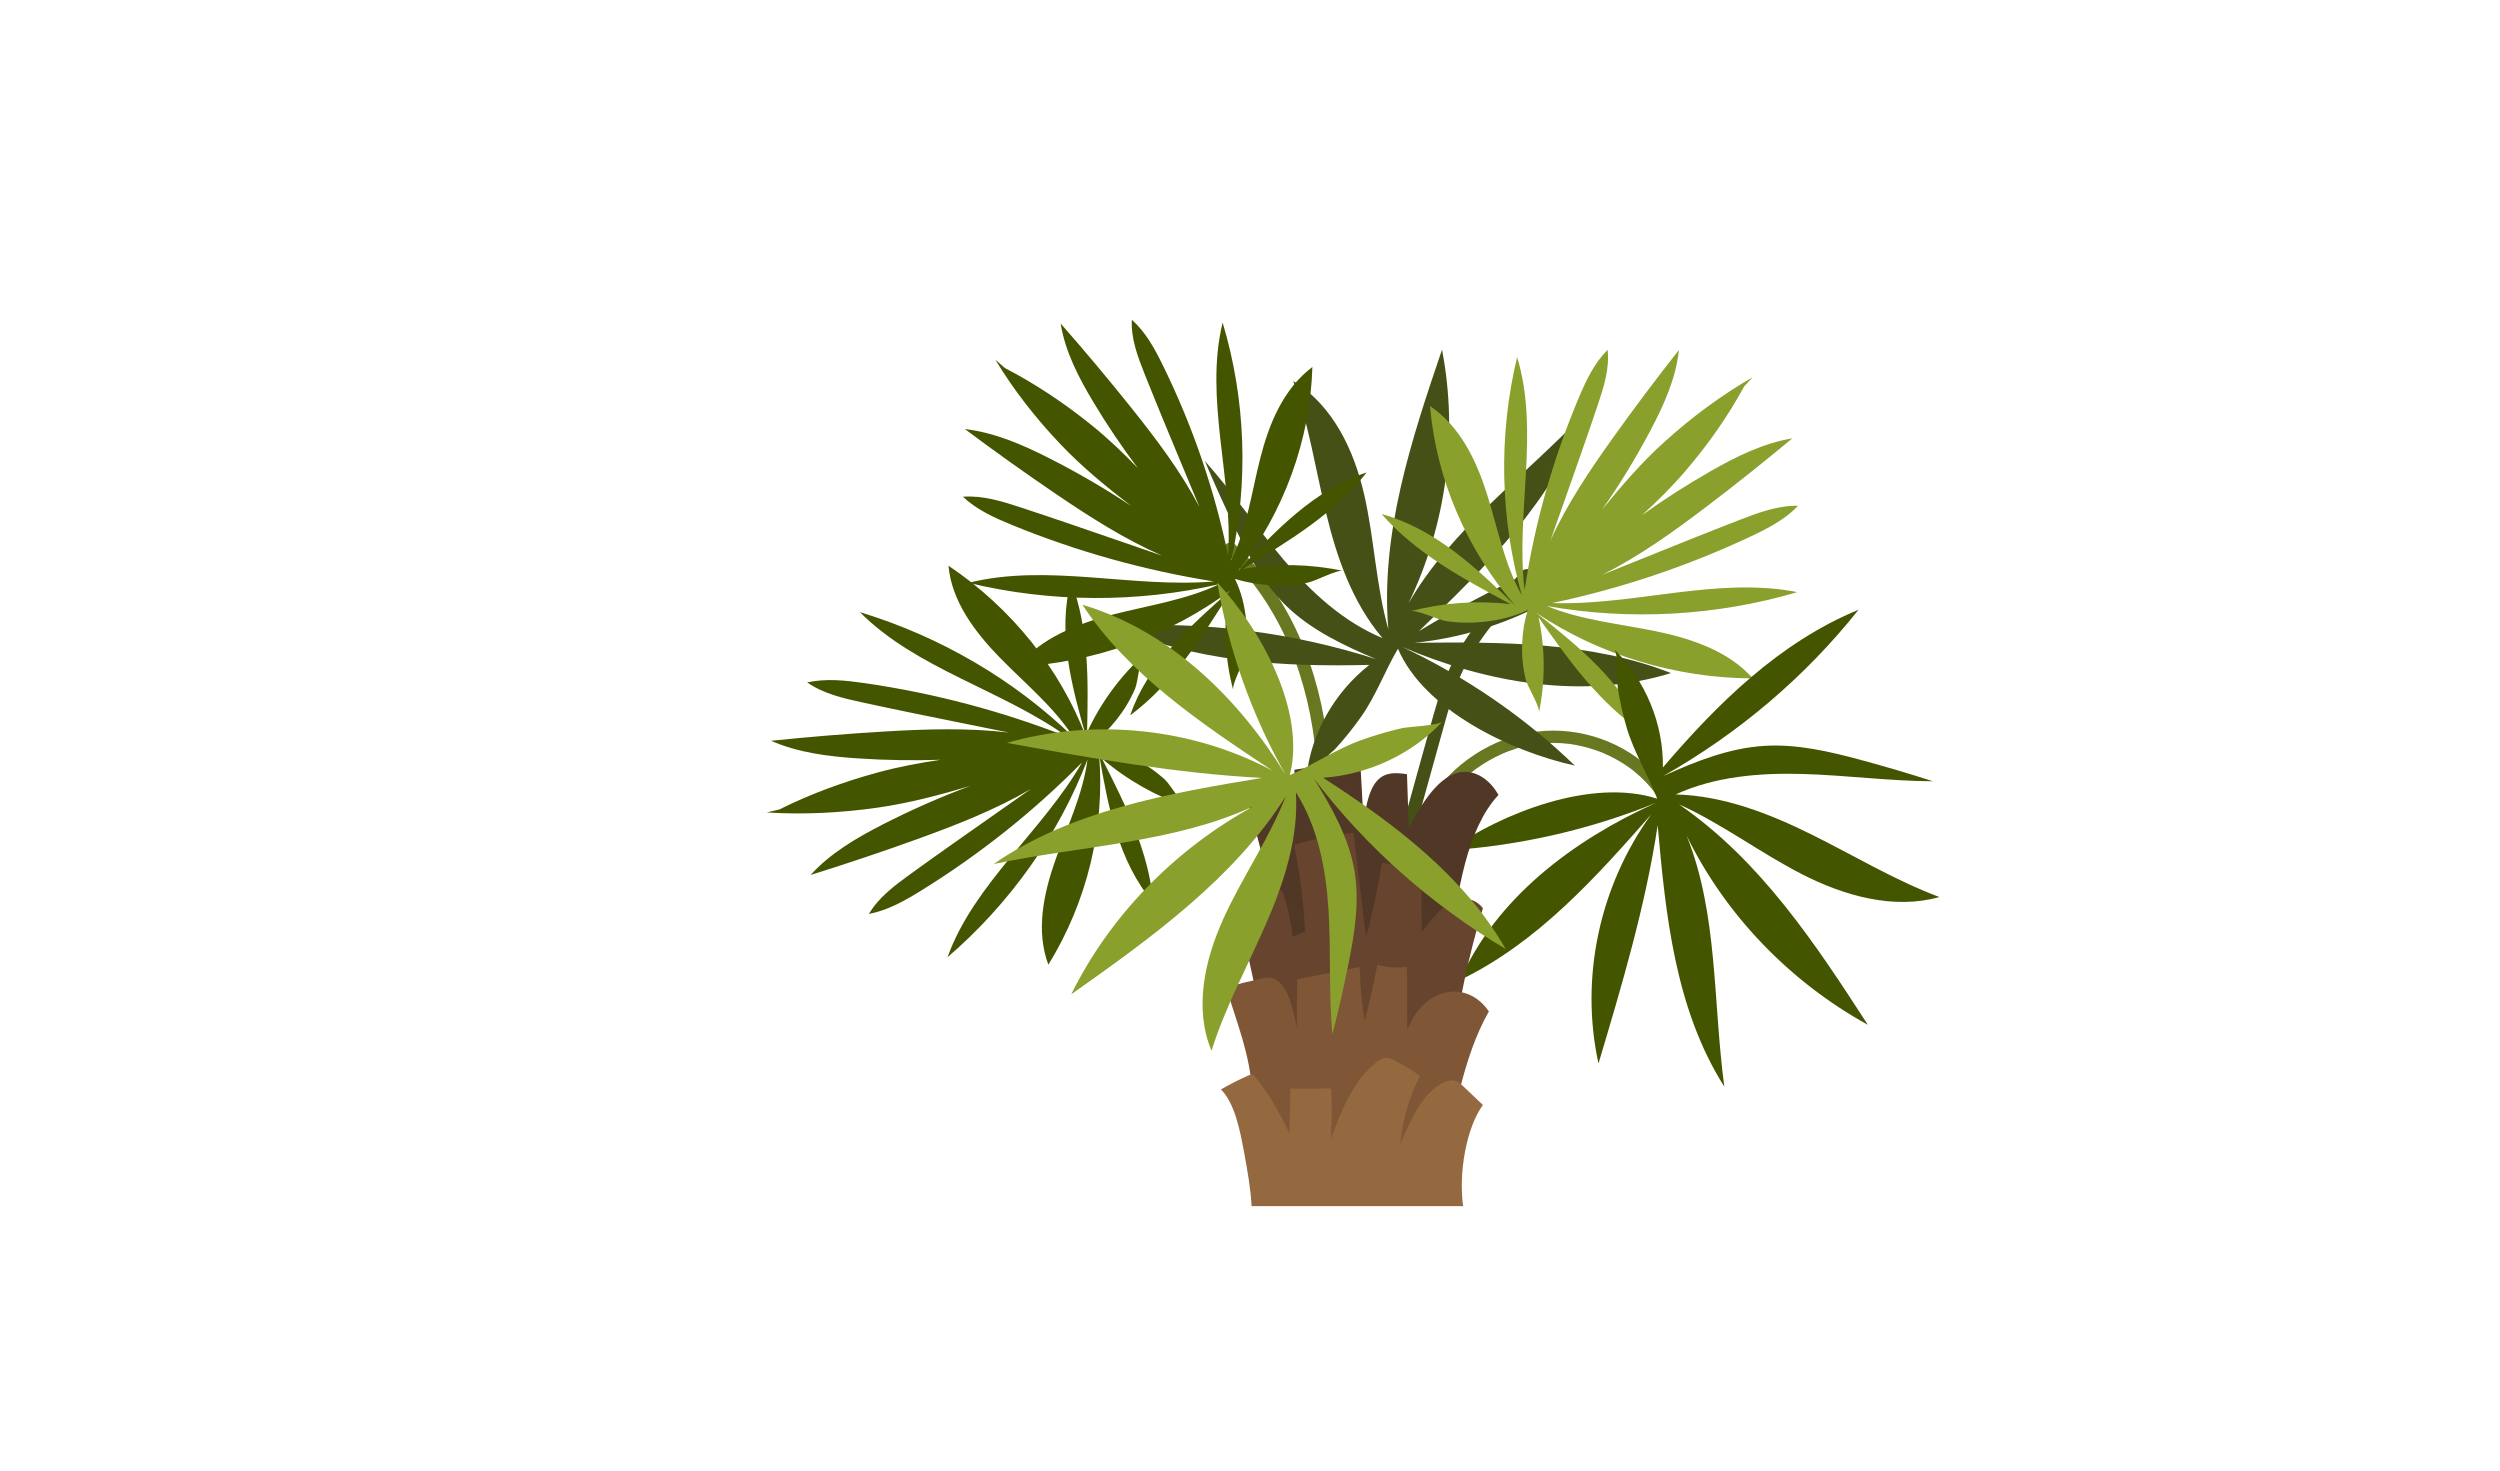 <?xml version="1.0" encoding="UTF-8" standalone="no"?>
<svg
   viewBox="0 0 4533.333 2666.667"
   height="2666.667"
   width="4533.333"
   xml:space="preserve"
   id="svg2"
   version="1.1"
   sodipodi:docname="Palmera_normal.svg"
   inkscape:version="1.3.2 (091e20e, 2023-11-25)"
   xmlns:inkscape="http://www.inkscape.org/namespaces/inkscape"
   xmlns:sodipodi="http://sodipodi.sourceforge.net/DTD/sodipodi-0.dtd"
   xmlns="http://www.w3.org/2000/svg"
   xmlns:svg="http://www.w3.org/2000/svg"
   xmlns:rdf="http://www.w3.org/1999/02/22-rdf-syntax-ns#"
   xmlns:cc="http://creativecommons.org/ns#"
   xmlns:dc="http://purl.org/dc/elements/1.1/"><sodipodi:namedview
     id="namedview1"
     pagecolor="#ffffff"
     bordercolor="#999999"
     borderopacity="1"
     inkscape:showpageshadow="2"
     inkscape:pageopacity="0"
     inkscape:pagecheckerboard="0"
     inkscape:deskcolor="#d1d1d1"
     inkscape:zoom="0.19235293"
     inkscape:cx="1502.4466"
     inkscape:cy="1364.679"
     inkscape:window-width="1392"
     inkscape:window-height="1138"
     inkscape:window-x="763"
     inkscape:window-y="25"
     inkscape:window-maximized="0"
     inkscape:current-layer="g12" /><defs
     id="defs6" /><g
     transform="matrix(1.333,0,0,-1.333,0,2666.667)"
     id="g10"><g
       transform="scale(0.1)"
       id="g12"><g
         transform="matrix(3.103,0,0,2.947,-32476.459,1372.533)"
         id="g792"
         style="fill:#677821"><path
           id="path794"
           style="fill:#677821;fill-opacity:1;fill-rule:nonzero;stroke:none"
           d="m 16293.8,2532.25 c 5.9,89.43 6.2,179.2 0.5,268.63 -5.8,91.51 -17.7,182.75 -36.2,272.58 -18,86.95 -42.4,172.61 -73.9,255.62 -32.1,84.14 -70.9,165.74 -117.9,242.61 -46.6,76.48 -101.1,148.51 -162.7,213.56 -7.6,8.11 -15.4,16.05 -23.2,23.93 -10.6,10.59 -30,11.38 -40.5,0 -10.4,-11.43 -11.3,-29.11 0,-40.43 31.1,-31.15 60.5,-63.92 88,-98.22 3.2,-4.05 6.4,-8.11 9.6,-12.16 0.8,-1.02 1.6,-2.09 2.5,-3.1 2.3,-3.04 -3.3,4.28 -1,1.18 1.8,-2.31 3.6,-4.62 5.4,-6.93 6.6,-8.78 13.1,-17.62 19.6,-26.58 12.7,-17.91 25.1,-36.1 37,-54.57 23.4,-36.49 45,-74.17 64.8,-112.69 10.1,-19.66 19.7,-39.48 28.9,-59.53 4.4,-9.74 8.8,-19.54 13,-29.4 1,-2.42 2.1,-4.78 3.1,-7.2 1.7,-3.89 -2.8,6.64 -0.3,0.56 0.6,-1.18 1.1,-2.42 1.5,-3.61 2.2,-5.12 4.2,-10.24 6.3,-15.37 32.9,-81.66 58.6,-166.14 78,-252.02 9.8,-43.42 17.9,-87.18 24.5,-131.22 0.7,-5.18 1.5,-10.42 2.2,-15.66 0.4,-2.64 0.7,-5.23 1.1,-7.88 0.2,-1.07 0.7,-5.46 0.2,-1.07 -0.6,4.68 0.1,-1.13 0.2,-2.14 1.5,-11.09 2.8,-22.24 4.1,-33.45 2.5,-22.3 4.7,-44.72 6.5,-67.13 6.9,-88.42 7.9,-177.34 3.5,-265.93 -0.6,-10.76 -1.2,-21.57 -2,-32.38 -0.9,-14.93 13.9,-29.23 28.7,-28.56 16.3,0.74 27.5,12.56 28.5,28.56" /></g><g
         transform="matrix(3.273,0,0,3.108,-32476.459,1372.533)"
         id="g796"
         style="fill:#445016"><path
           id="path798"
           style="fill:#445016;fill-opacity:1;fill-rule:nonzero;stroke:none"
           d="m 15785.6,2293.03 c 22.9,87.15 45.9,174.24 68.8,261.34 22.9,86.61 45.7,173.23 68.5,259.84 10.9,41.39 21.9,82.77 34.6,123.67 6.2,20.24 12.9,40.37 20.1,60.29 3.7,10.15 7.5,20.19 11.5,30.22 1.9,4.81 3.8,9.72 5.9,14.42 -1.9,-4.32 -0.1,-0.16 0.8,1.77 1.2,2.72 2.3,5.44 3.6,8.17 32.1,72.35 74.3,139.74 121.3,203.29 5.9,8.06 11.9,16.07 18,24.03 0.9,1.17 5.2,7.15 1.5,1.87 1.2,1.7 2.5,3.25 3.8,4.91 3.2,4.11 6.4,8.17 9.6,12.23 12.5,15.7 25.2,31.24 38.1,46.67 25.5,30.54 51.6,60.61 77.9,90.51 6.4,7.21 12.8,14.47 19.1,21.73 9.4,10.63 11.3,28.04 0,38.35 -10.2,9.39 -28.3,11.37 -38.3,0 -53.9,-61.2 -107.5,-122.61 -157.2,-187.28 -48.4,-62.95 -92.8,-129.38 -127.6,-200.83 -38.1,-78.18 -63.3,-161.32 -85.8,-245.05 -23.2,-86.67 -45.8,-173.55 -68.7,-260.27 -23,-87.52 -46.1,-174.99 -69.1,-262.51 -2.9,-10.95 -5.8,-21.95 -8.7,-32.95 -3.6,-13.67 4.6,-30.07 18.9,-33.32 14.2,-3.26 29.5,4.27 33.4,18.9" /></g><g
         transform="matrix(3.393,0,0,3.222,-32476.459,1372.533)"
         id="g800"
         style="fill:#677821"><path
           id="path802"
           style="fill:#677821;fill-opacity:1;fill-rule:nonzero;stroke:none"
           d="m 15297.9,2269.95 c 3.4,10.1 7,20.14 10.9,30.08 0.9,2.22 1.8,4.49 2.7,6.75 0.6,1.34 1.1,2.68 1.7,4.02 -3,-7.52 -1.1,-2.53 -0.4,-0.93 2.2,4.9 4.3,9.79 6.6,14.63 8.8,18.86 18.6,37.3 29.5,55.12 11,18.24 23.1,35.8 36,52.85 3.2,4.13 -3.1,-4.06 -1,-1.28 0.8,0.98 1.5,1.95 2.3,2.88 1.5,1.91 3,3.81 4.5,5.67 3.7,4.53 7.4,9.01 11.2,13.44 6.7,7.73 13.5,15.3 20.5,22.72 14.7,15.45 30.2,30.14 46.4,43.99 3.7,3.15 7.4,6.24 11.2,9.27 2.3,1.86 4.5,3.66 6.8,5.47 0.8,0.61 1.5,1.18 2.3,1.8 3.6,2.78 -5.2,-3.97 0.5,0.31 8.3,6.28 16.7,12.36 25.3,18.23 17.4,11.8 35.4,22.67 54,32.51 9.3,5 18.9,9.68 28.5,14.11 4.4,2.01 8.8,3.97 13.2,5.88 5,2.16 -5.9,-2.43 -0.9,-0.36 0.9,0.36 1.8,0.72 2.6,1.08 3,1.18 5.9,2.37 8.8,3.5 19.5,7.62 39.5,14.12 59.8,19.37 10.2,2.63 20.6,5 31,7.01 4.7,0.92 9.5,1.8 14.2,2.57 2.5,0.41 4.8,0.77 7.2,1.13 1.4,0.21 2.9,0.42 4.3,0.62 5.2,0.78 -6.8,-0.87 -0.4,-0.05 41.2,5.26 83,5.15 124.2,-0.05 1.1,-0.16 2.3,-0.31 3.5,-0.47 -8.5,1.04 -3.1,0.42 -1.3,0.16 2.4,-0.31 4.8,-0.67 7.1,-1.03 5.2,-0.82 10.3,-1.75 15.5,-2.73 10.3,-1.91 20.6,-4.17 30.7,-6.75 20.2,-5.05 40,-11.28 59.4,-18.65 4.7,-1.75 9.4,-3.6 14.1,-5.51 1.3,-0.56 2.6,-1.13 3.9,-1.65 -0.2,0.11 -6.2,2.63 -2.2,0.93 2.6,-1.13 5.2,-2.27 7.8,-3.45 9.6,-4.28 19,-8.81 28.4,-13.65 18.6,-9.69 36.6,-20.4 54,-32.15 8.3,-5.61 16.3,-11.48 24.3,-17.51 4.3,-3.2 -4.9,3.91 -0.8,0.62 1,-0.72 1.9,-1.45 2.9,-2.22 2,-1.6 4,-3.24 6.1,-4.89 4,-3.3 8,-6.65 12,-10.1 15.7,-13.65 30.7,-28.28 44.6,-43.73 6.7,-7.42 13.1,-14.99 19.3,-22.77 0.9,-1.08 1.7,-2.22 2.6,-3.35 3.3,-4.17 -3.8,5.05 -0.6,0.82 1.4,-1.9 2.9,-3.81 4.3,-5.71 3.1,-4.18 6.1,-8.4 9,-12.68 11.9,-17.2 22.6,-35.13 31.9,-53.78 4.6,-8.91 8.7,-18.03 12.6,-27.25 2.4,-5.56 10.1,-10.46 15.7,-12 6.2,-1.7 14.5,-0.93 20.1,2.63 5.6,3.6 10.5,8.96 12,15.66 1.7,7.31 0.3,13.29 -2.6,20.14 -34.5,81.44 -92.7,150.42 -162.7,203.79 -68.4,52.18 -150.3,88.39 -235,104.05 -87.7,16.23 -178,10.93 -262.9,-16.94 -85.2,-27.97 -163.2,-75.83 -228.1,-137.65 -64.8,-61.76 -115.7,-137.28 -148.7,-220.53 -3.9,-9.94 -7.5,-19.99 -10.8,-30.08 -4.4,-13.04 5,-29.16 18.3,-32.2 14.3,-3.29 27.5,4.38 32.1,18.29" /></g><g
         transform="matrix(3.18,0,0,3.02,-32476.459,1372.533)"
         id="g804"><path
           id="path806"
           style="fill:#566f3e;fill-opacity:1;fill-rule:nonzero;stroke:none"
           d="m 16288,2423.99 c 12,0 12,18.58 0,18.58 -12,0 -12,-18.58 0,-18.58" /></g><g
         transform="matrix(3.387,0,0,3.217,-32476.459,1372.533)"
         id="g808"
         style="fill:#de87cd"><path
           id="path810"
           style="fill:#445016;fill-opacity:1;fill-rule:nonzero;stroke:none"
           d="m 14427.7,3842.38 c 37.8,-94.96 78.2,-188.93 121,-281.77 54.5,-118.18 114.3,-236.66 205.1,-329.86 99.9,-102.54 231.1,-168.08 361.9,-226.24 -335,113.53 -692.2,161.27 -1045.2,139.54 311.8,-152.34 670.9,-172.67 1017.9,-163.74 -141.2,-116.94 -234,-290.49 -252.8,-472.76 2.5,23.74 97,95.83 116.2,117.92 37.5,43.2 72.3,88.76 104,136.34 60.8,91.19 95,193.68 147.5,286.93 104.4,-258.85 451.4,-434.1 710.4,-494.33 -201.3,204.82 -437.2,375.43 -694.7,502.53 338,-152.23 728.6,-226.29 1081,-111.21 -322.1,133.4 -681.8,131.75 -1030.4,128.04 366.1,38.6 713.2,232.32 938.2,523.64 -313.8,-144.34 -628.6,-289.3 -920.3,-474.31 269.1,272.22 545.2,559.04 666.2,922.14 -240.5,-266.03 -539.1,-493.61 -708.5,-805.51 152.5,333.01 201,713.24 135,1073.65 -124,-383.95 -248,-780.48 -215.5,-1182.64 -49.9,185.31 -56,379.61 -96.5,567.19 -40.5,187.54 -124.4,378.32 -285.4,482.67 62.4,-182.02 89.4,-373.88 132.6,-561.42 43.1,-187.53 105.1,-375.99 226,-525.7 -159.8,69.98 -288.4,196.15 -397.7,332.03 -109.3,135.93 -203.1,284.03 -316,416.87" /></g><g
         transform="matrix(3.133,0,0,2.975,-32476.459,1372.533)"
         id="g812"
         style="fill:#88aa00;fill-opacity:1"><path
           id="path814"
           style="fill:#445500;fill-opacity:1;fill-rule:nonzero;stroke:none"
           d="m 15741.8,3652.61 c 198.9,268.34 313.1,598.42 322.5,932.25 -126.8,-100.3 -188.8,-261.25 -226.6,-418.45 -37.9,-157.15 -58,-320.61 -126.2,-467.22 76.3,358.77 63.6,736.16 -36.9,1088.95 -80.6,-347.43 45.3,-709.54 23.9,-1065.63 -58.8,299.41 -153.9,591.67 -282.6,868.26 -35.4,76.1 -74.5,152.63 -135.5,210.15 -4.4,-86.36 26,-170.26 56.6,-251.15 54.9,-144.99 112,-289.2 169,-433.35 22.8,-57.4 45.5,-114.86 68.2,-172.27 -80.1,161.12 -186.9,310.34 -296.2,454.27 -99.2,130.77 -201.5,259.24 -306.7,385.32 19.4,-128.14 78,-246.86 142.1,-359.49 59.1,-103.87 123.6,-204.68 193.1,-301.92 -62.3,68.23 -127.6,134.17 -199.5,195.42 -117,99.58 -242.9,188.73 -377.8,262.42 -13.8,12.72 -27.5,25.44 -41.4,38.16 79.4,-138.85 175.5,-267.72 282.5,-386.43 94.8,-105.16 199.8,-195.2 307.1,-282.39 -114.9,80.44 -234.8,153.91 -358.7,219.8 -114.4,60.92 -234.7,116.09 -363.3,131.88 129,-101.59 260.3,-200.22 393.8,-295.78 147,-105.11 299.1,-207.64 462.5,-283.17 -58.1,21.08 -116.1,42.17 -174.2,63.26 -145.7,52.99 -291.4,105.94 -437.9,156.7 -81.7,28.34 -166.4,56.29 -252.6,49.54 59.2,-59.41 136.8,-96.34 213.8,-129.54 280.2,-120.78 575,-207.58 875.9,-257.9 -355.3,-31.52 -720.8,84.13 -1065.9,-6.3 355.5,-90.43 733.1,-92.5 1089.6,-6.08 -144.6,-72.3 -307.4,-97.01 -463.5,-139.3 -156,-42.29 -315.2,-108.78 -411.9,-238.38 333.4,18.86 660.2,142.37 922.8,348.72 -177.2,-164.68 -361.3,-340.07 -434.3,-570.69 183.3,143.98 306.5,349.17 425.5,549.61 -21.5,-144.49 -14,-293.1 21.6,-434.75 -6.9,27.23 43.7,121.34 49.7,155.43 9.3,53.77 11.4,108.83 6.4,163.22 -5.9,65.44 -21,131.27 -48.8,190.46 49,-16.46 101.2,-25.38 153,-28.62 54.5,-3.4 109.4,0.17 163,11.05 33.8,6.86 126.5,60.14 153.9,54.05 -142.5,31.63 -291.4,34.82 -435.1,9.27 196.9,124.68 398.5,253.6 537.3,440.88 -228.4,-79.5 -398.5,-268.5 -558.2,-450.26" /></g><g
         transform="matrix(2.984,0,0,2.834,-32476.459,1372.533)"
         id="g816"
         style="fill:#ffccaa"><path
           id="path818"
           style="fill:#445500;fill-opacity:1;fill-rule:nonzero;stroke:none"
           d="m 15835.4,3035.37 c -119.1,329.78 -341.4,621.43 -627.9,823.59 14.1,-169.14 118.9,-316.83 234.3,-441.28 115.4,-124.39 246.7,-236.95 335.3,-381.72 -269.4,275.19 -606.9,483.27 -973.6,600.4 256.9,-272.38 646.7,-372.65 945.5,-598.24 -295.9,122.52 -606.6,209.14 -923.3,257.34 -87,13.29 -176.7,23.54 -262.4,3.57 73,-53.94 164,-76.14 252.5,-96.34 158.6,-36.31 317.8,-70.16 477.1,-104.01 63.3,-13.47 126.8,-26.94 190.2,-40.47 -187.4,23.54 -380,16.87 -569.3,4.98 -172,-10.83 -343.8,-25.65 -515.1,-44.39 123.4,-57.45 261.2,-75.2 396.8,-84.63 125.3,-8.66 250.9,-10.83 376.3,-6.56 -95.9,-14.81 -191.5,-33.61 -286.8,-60.9 -155,-44.45 -306.2,-102.78 -449,-177.8 -19.1,-4.69 -38.2,-9.37 -57.3,-14.06 167.5,-11.3 336,-2.11 501.9,22.49 147.1,21.79 286.8,61.26 425.4,104.54 -137.2,-53.88 -271,-115.96 -400.6,-186 -119.7,-64.66 -237.9,-137.8 -326.4,-241.11 163.8,53.76 326.3,111.27 487.4,172.53 177.3,67.41 355.4,140.96 516.3,239.82 -52.2,-38.48 -104.4,-76.95 -156.5,-115.43 -131,-96.69 -261.9,-193.32 -391.5,-291.94 -72.2,-54.99 -145.9,-112.85 -190,-192.15 86.3,17.28 163.7,63.72 237.5,111.74 268.4,174.81 515.6,382.19 734.4,616.09 -178.9,-329.01 -492.4,-581.42 -613.7,-935.67 285.5,258.32 506.7,587.28 638.3,949.2 -20.8,-168.43 -93.8,-325.2 -147.5,-486.2 -53.7,-160.99 -88,-338.79 -30.9,-498.61 177.2,302.48 259.1,659.96 231.2,1009.41 41.1,-250.6 87.5,-513.49 246.8,-711.26 -19.5,243.92 -127.4,470.79 -233.5,691.35 113.9,-102.72 248.2,-182.61 392.7,-233.73 -27.8,9.84 -80.6,108.81 -107,133.76 -41.6,39.41 -88.6,73.2 -139,100.44 -60.7,32.79 -127,57.91 -194.9,67.93 42.9,33.38 81,73.79 113.9,117.18 34.6,45.63 63.4,95.82 85,148.93 13.7,33.62 20.9,145.59 42.2,166.03 -110.5,-106.29 -199.7,-234.61 -260.9,-375.16 5.4,244.68 9.8,495.86 -73.3,726.02 -63.3,-245.97 3.2,-504.47 69.4,-749.68" /></g><g
         transform="matrix(3.493,0,0,3.318,-32476.459,1372.533)"
         id="g820"
         style="fill:#f4d7e3"><path
           id="path822"
           style="fill:#89a02c;fill-opacity:1;fill-rule:nonzero;stroke:none"
           d="m 15280.8,3102.75 c 244.9,-172.35 543.3,-267.44 842.9,-268.5 -92.8,111.41 -238.5,163.44 -380.2,193.91 -141.8,30.46 -288.7,44.92 -421.7,102.8 323.4,-60.53 661.4,-40.72 975.5,57.03 -313.3,64.69 -635.1,-56.18 -954.8,-44.82 267.1,59.28 527,150.98 772.2,272.44 67.3,33.37 135.1,70.14 185.3,126.12 -77.5,2 -152,-27.06 -223.9,-56.28 -128.7,-52.43 -256.8,-106.76 -384.7,-161.09 -51,-21.66 -102,-43.27 -153,-64.93 142.7,75.39 274.1,174.39 400.8,275.5 115,91.9 227.9,186.39 338.6,283.55 -114.4,-20.26 -219.6,-75.39 -319.1,-135.32 -91.9,-55.29 -180.8,-115.32 -266.5,-179.75 59.9,57.33 117.5,117.36 170.9,183.15 86.6,107.05 163.8,221.91 226.9,344.43 11.1,12.61 22.2,25.26 33.3,37.92 -122.8,-74.19 -236.2,-163.19 -340.2,-261.74 -92.2,-87.3 -170.7,-183.4 -246.4,-281.55 69.6,104.86 132.8,213.92 189.1,326.42 52.1,103.91 98.9,212.97 110.3,328.63 -88.3,-117.86 -173.8,-237.73 -256.5,-359.54 -91,-134.07 -179.6,-272.8 -243.7,-420.88 17.6,52.53 35.3,105.01 52.9,157.54 44.2,131.77 88.5,263.59 130.8,396.06 23.6,73.89 46.8,150.43 38.9,227.57 -52,-54.38 -83.4,-124.82 -111.5,-194.55 -102.1,-253.84 -173.4,-520.03 -211.9,-790.92 -36,317.82 59.6,648.04 -29.1,955.4 -73.2,-320.72 -66.8,-659.3 18.5,-976.96 -67.9,128.06 -93.7,273.49 -135,412.46 -41.4,138.93 -104.5,280.15 -222.8,364 24.3,-298.51 142.2,-588.72 332.9,-819.59 -151.5,155.18 -312.8,316.42 -521.2,376.75 133.2,-161.13 319.9,-267.04 502.2,-369.34 -130,16.06 -263.1,6.2 -389.3,-28.92 24.3,6.75 109.7,-36.57 140.4,-41.12 48.4,-7.16 97.9,-7.81 146.5,-2.15 58.5,6.8 117.2,21.71 169.6,48.02 -13.7,-44.42 -20.5,-91.34 -22.2,-137.82 -1.9,-48.93 2.6,-98.15 13.5,-145.88 6.9,-30.26 56.7,-112.11 51.8,-136.82 25.2,128.52 24.8,261.99 -1.3,390.31 116.1,-173.79 236.1,-351.74 407.1,-472 -76.3,203.05 -249.5,351.38 -415.9,490.46" /></g><g
         transform="matrix(3.611,0,0,3.43,-32476.459,1372.533)"
         id="g824"
         style="fill:#ffe6d5"><path
           id="path826"
           style="fill:#445500;fill-opacity:1;fill-rule:nonzero;stroke:none"
           d="m 16275.4,2333.71 c -90.8,30.88 -182.4,59.38 -274.7,85.47 -117.4,33.25 -238.3,62.82 -360.1,54.93 -134,-8.76 -260.7,-62.29 -381.9,-120.07 285.2,169.59 536.9,395.08 736.6,659.92 -298.6,-129.37 -532,-372.92 -737.1,-625.66 2.7,171.87 -64.5,343.78 -182.9,468.31 15.4,-16.21 9.2,-127.53 13.2,-154.68 7.9,-53.09 19.2,-105.61 33.8,-157.25 27.9,-98.88 80.1,-185.75 114.5,-280.04 -248.1,83.4 -584.5,-57.11 -785.3,-204.97 268.7,18.64 534.1,82.72 781.6,188.81 -314.5,-148.15 -605.4,-381.39 -738.2,-702.71 291.5,148.2 509.6,405.63 719.4,656.34 -195.7,-284.44 -269.2,-649.95 -198.7,-987.87 88.4,311.64 177,624.44 223,945.09 30,-357.72 66.1,-729.38 251.1,-1037 -43,333.61 -23.2,685.18 -142.2,996.1 144.3,-311.74 385.8,-578.08 682.9,-750.72 -198.1,322.39 -405.1,652.52 -711.5,874.48 162.5,-77.34 304.7,-191.52 463,-276.94 158.4,-85.48 345.6,-141.91 518.1,-90.75 -167.8,66.35 -321.1,164.12 -481,247.66 -160,83.53 -332.1,154.2 -512.5,159.33 147.2,71.24 315.6,86.05 479.1,81.11 163.5,-4.98 326.2,-28.41 489.8,-28.89" /></g><g
         transform="matrix(3.243,0,0,3.08,-32476.459,1372.533)"
         id="g828"><path
           id="path830"
           style="fill:#513725;fill-opacity:1;fill-rule:nonzero;stroke:none"
           d="m 15232.5,2567.79 c 72.2,84.34 193.7,7.71 209.3,-131.97 0.8,71.24 1.7,142.53 2.5,213.83 91.8,15.73 183.6,31.42 275.3,47.15 4.9,-93.93 9.8,-187.85 14.7,-281.78 9.1,69.95 21,146.63 57.9,187.75 34.9,38.85 81.5,33.89 124,27.37 2.5,-79.32 5,-158.64 7.5,-237.97 57.4,115.54 128.5,234.52 221.2,247.35 57.8,7.97 117.6,-30.88 155.1,-100.99 -132.6,-149.37 -172.6,-427.49 -202.8,-680.33 -108.6,10.84 -217.4,17.57 -326.3,20.27 -100.5,2.47 -235,-40.47 -331.7,-4.1 -77.3,29.04 -74.4,149.59 -96.1,259.57 -7.4,36.97 -109.7,434.88 -110.6,433.85" /></g><g
         transform="matrix(3.23,0,0,3.068,-32476.459,1372.533)"
         id="g832"><path
           id="path834"
           style="fill:#66442d;fill-opacity:1;fill-rule:nonzero;stroke:none"
           d="m 15277.7,2024.76 c 53.8,50.8 113.5,85.91 175.2,103.01 22.7,-64.11 38.3,-134.39 45.9,-206.84 17.6,7.2 35.3,14.4 52.9,21.54 -7.4,130.12 -22.9,259.1 -46.4,384.35 82.4,26.02 165.9,44.09 249.8,54.05 17.5,-153.55 35.1,-307.09 52.6,-460.64 28.3,106.1 50.7,216.2 66.7,328.52 56.4,-9.53 112.2,-27.38 166.4,-53.19 0.5,-85.21 0.9,-170.48 1.3,-255.74 36.6,50.74 74.2,102.52 119.6,130.06 45.4,27.49 101.1,26.08 138.3,-23.48 -60.2,-210.52 -104.9,-431.96 -133,-658.6 -2,-16.5 -4.5,-34.35 -12.7,-45.07 -7.6,-9.9 -18.2,-11.09 -28.1,-11.09 -93.7,-0.16 -182.1,62.98 -272.8,101.07 -91.9,38.68 -187.2,51.72 -282,64.65 -71.2,9.68 -160,-11.74 -204.3,87.65 -14.1,31.7 -94.1,435.31 -89.4,439.75" /></g><g
         transform="matrix(3.235,0,0,3.073,-32476.459,1372.533)"
         id="g836"><path
           id="path838"
           style="fill:#7f5737;fill-opacity:1;fill-rule:nonzero;stroke:none"
           d="m 15332.9,1728.83 c 18.9,5.03 38.2,10 57.1,4.38 59.8,-17.88 86.3,-127.15 102.2,-220.06 0.6,71.62 1.2,143.25 1.8,214.87 87.6,18.21 175.3,36.41 262.9,54.67 1.3,-80.11 8.2,-159.94 20.5,-237.67 21,80.59 38.9,163.18 53.5,247.23 41,-11.4 82.9,-14.42 124.3,-8.97 0.6,-93.83 1.1,-187.7 1.6,-281.58 63.2,186.84 247.1,231.94 343.2,84.21 -112,-205.32 -149.5,-482.96 -205.3,-739.211 -4.8,-22.037 -10.5,-45.536 -22.8,-58.445 -11.8,-12.478 -27.2,-12.153 -41.5,-11.398 -133.6,7.24 -267.1,14.532 -400.7,21.769 -94.8,5.132 -226.8,-10.263 -292,125.695 -40.7,84.75 -27.2,196.83 -32.3,295.95 -9.2,177.77 -64.8,311.14 -109.1,469.24 43.9,19.07 91.2,27.39 136.6,39.32" /></g><g
         transform="matrix(3.214,0,0,3.052,-32476.459,1372.533)"
         id="g840"><path
           id="path842"
           style="fill:#95693f;fill-opacity:1;fill-rule:nonzero;stroke:none"
           d="m 16300,728.948 h -3.4 c 0.6,-2.719 1.7,0.272 3.4,0" /></g><g
         transform="matrix(3.214,0,0,3.053,-32476.459,1372.533)"
         id="g844"><path
           id="path846"
           style="fill:#95693f;fill-opacity:1;fill-rule:nonzero;stroke:none"
           d="m 16297.8,728.844 h -0.1 c 2.3,-0.325 2.1,1.958 0.1,0" /></g><g
         transform="matrix(3.213,0,0,3.052,-32476.459,1372.533)"
         id="g848"><path
           id="path850"
           style="fill:#95693f;fill-opacity:1;fill-rule:nonzero;stroke:none"
           d="m 16299.7,729.099 h 0.3 -0.3" /></g><g
         transform="matrix(3.23,0,0,3.067,-32476.459,1372.533)"
         id="g852"><path
           id="path854"
           style="fill:#95693f;fill-opacity:1;fill-rule:nonzero;stroke:none"
           d="m 16300,1174.22 c -27.7,27.7 -55.3,55.35 -83,83.01 -9.9,9.95 -20.1,20.13 -31.7,24.08 -9,3.08 -18.4,2.27 -27.5,0.16 -46.2,-10.5 -87.8,-51.84 -121,-103.74 -33.1,-51.89 -58.9,-114.12 -84.4,-175.87 9.8,109.47 38.7,214.57 82.8,300.44 -34.9,27.12 -71,50.44 -108,69.7 -10.8,5.63 -21.8,10.93 -33.1,10.99 -14.9,0.05 -29.3,-8.99 -42.6,-19.59 -87.8,-69.54 -146.8,-204.77 -192.2,-342.27 4.5,75.11 5,150.76 1.6,225.98 -57.2,-0.22 -114.4,-0.44 -171.7,-0.65 -0.2,-65.86 -1.7,-131.77 -4.5,-197.52 -39.3,90.21 -86.1,172.25 -138.8,243.25 -4.9,6.54 -10.1,13.2 -16.4,15.36 -6.5,2.27 -13.2,-0.7 -19.6,-3.68 -38.2,-17.91 -75.9,-38.2 -113.1,-60.77 57.2,-61.2 79.4,-175.22 97.7,-280.36 13.6,-78.032 27.2,-156.66 31.3,-237.344 h 890.9 c -19.6,147.352 13.2,346.874 83.3,448.824" /></g><g
         transform="matrix(3.213,0,0,3.052,-32476.459,1372.533)"
         id="g856"><path
           id="path858"
           style="fill:#95693f;fill-opacity:1;fill-rule:nonzero;stroke:none"
           d="m 16300,729.111 h -0.2 0.2" /></g><g
         transform="matrix(3.249,0,0,3.086,-32476.459,1372.533)"
         id="g860"
         style="fill:#e9ddaf"><path
           id="path862"
           style="fill:#89a02c;fill-opacity:1;fill-rule:nonzero;stroke:none"
           d="m 15574.3,1477.93 c 25.3,103.49 47.9,207.68 67.8,312.4 25.3,133.23 46.2,269.96 25.6,404 -22.8,147.49 -94.5,282.5 -170.3,411 215.6,-299.07 489.9,-555.69 802.6,-750.88 -172.4,317.99 -464.9,552.45 -764.7,754.86 190.5,13.87 374.3,104.99 500.5,248.28 -16.4,-18.66 -140.3,-22.64 -169.9,-29.74 -58,-13.93 -115.1,-31.58 -170.8,-52.77 -106.8,-40.61 -197.8,-106.88 -298.8,-154.21 68,282.76 -120.4,641.53 -303.7,849.31 46.9,-295.62 143.8,-583.17 285.4,-846.84 -194.7,333.71 -481.4,632.93 -850.1,748.52 192.6,-308.15 498.9,-524.38 796.9,-732.16 -333.9,188.74 -745.8,234.35 -1113,123.28 353.6,-67.34 708.6,-134.85 1068.1,-154.37 -393.1,-68.15 -801,-144.48 -1123.5,-379.42 365.2,80.25 756.3,92.67 1088.8,254.9 -330.9,-190.36 -602.2,-483.66 -764.2,-829.52 337.5,250.87 682.7,512.33 898.5,873.25 -69.8,-187.45 -182.3,-356.03 -261.3,-539.71 -79.1,-183.69 -123.4,-396.36 -49.8,-582.36 57,192.24 150.2,371.46 227.1,556.7 76.8,185.3 138.2,382.7 126.3,582.9 93.2,-155.98 126.1,-340.96 136.6,-522.44 10.5,-181.48 0.5,-363.88 15.9,-544.98" /></g></g></g></svg>
